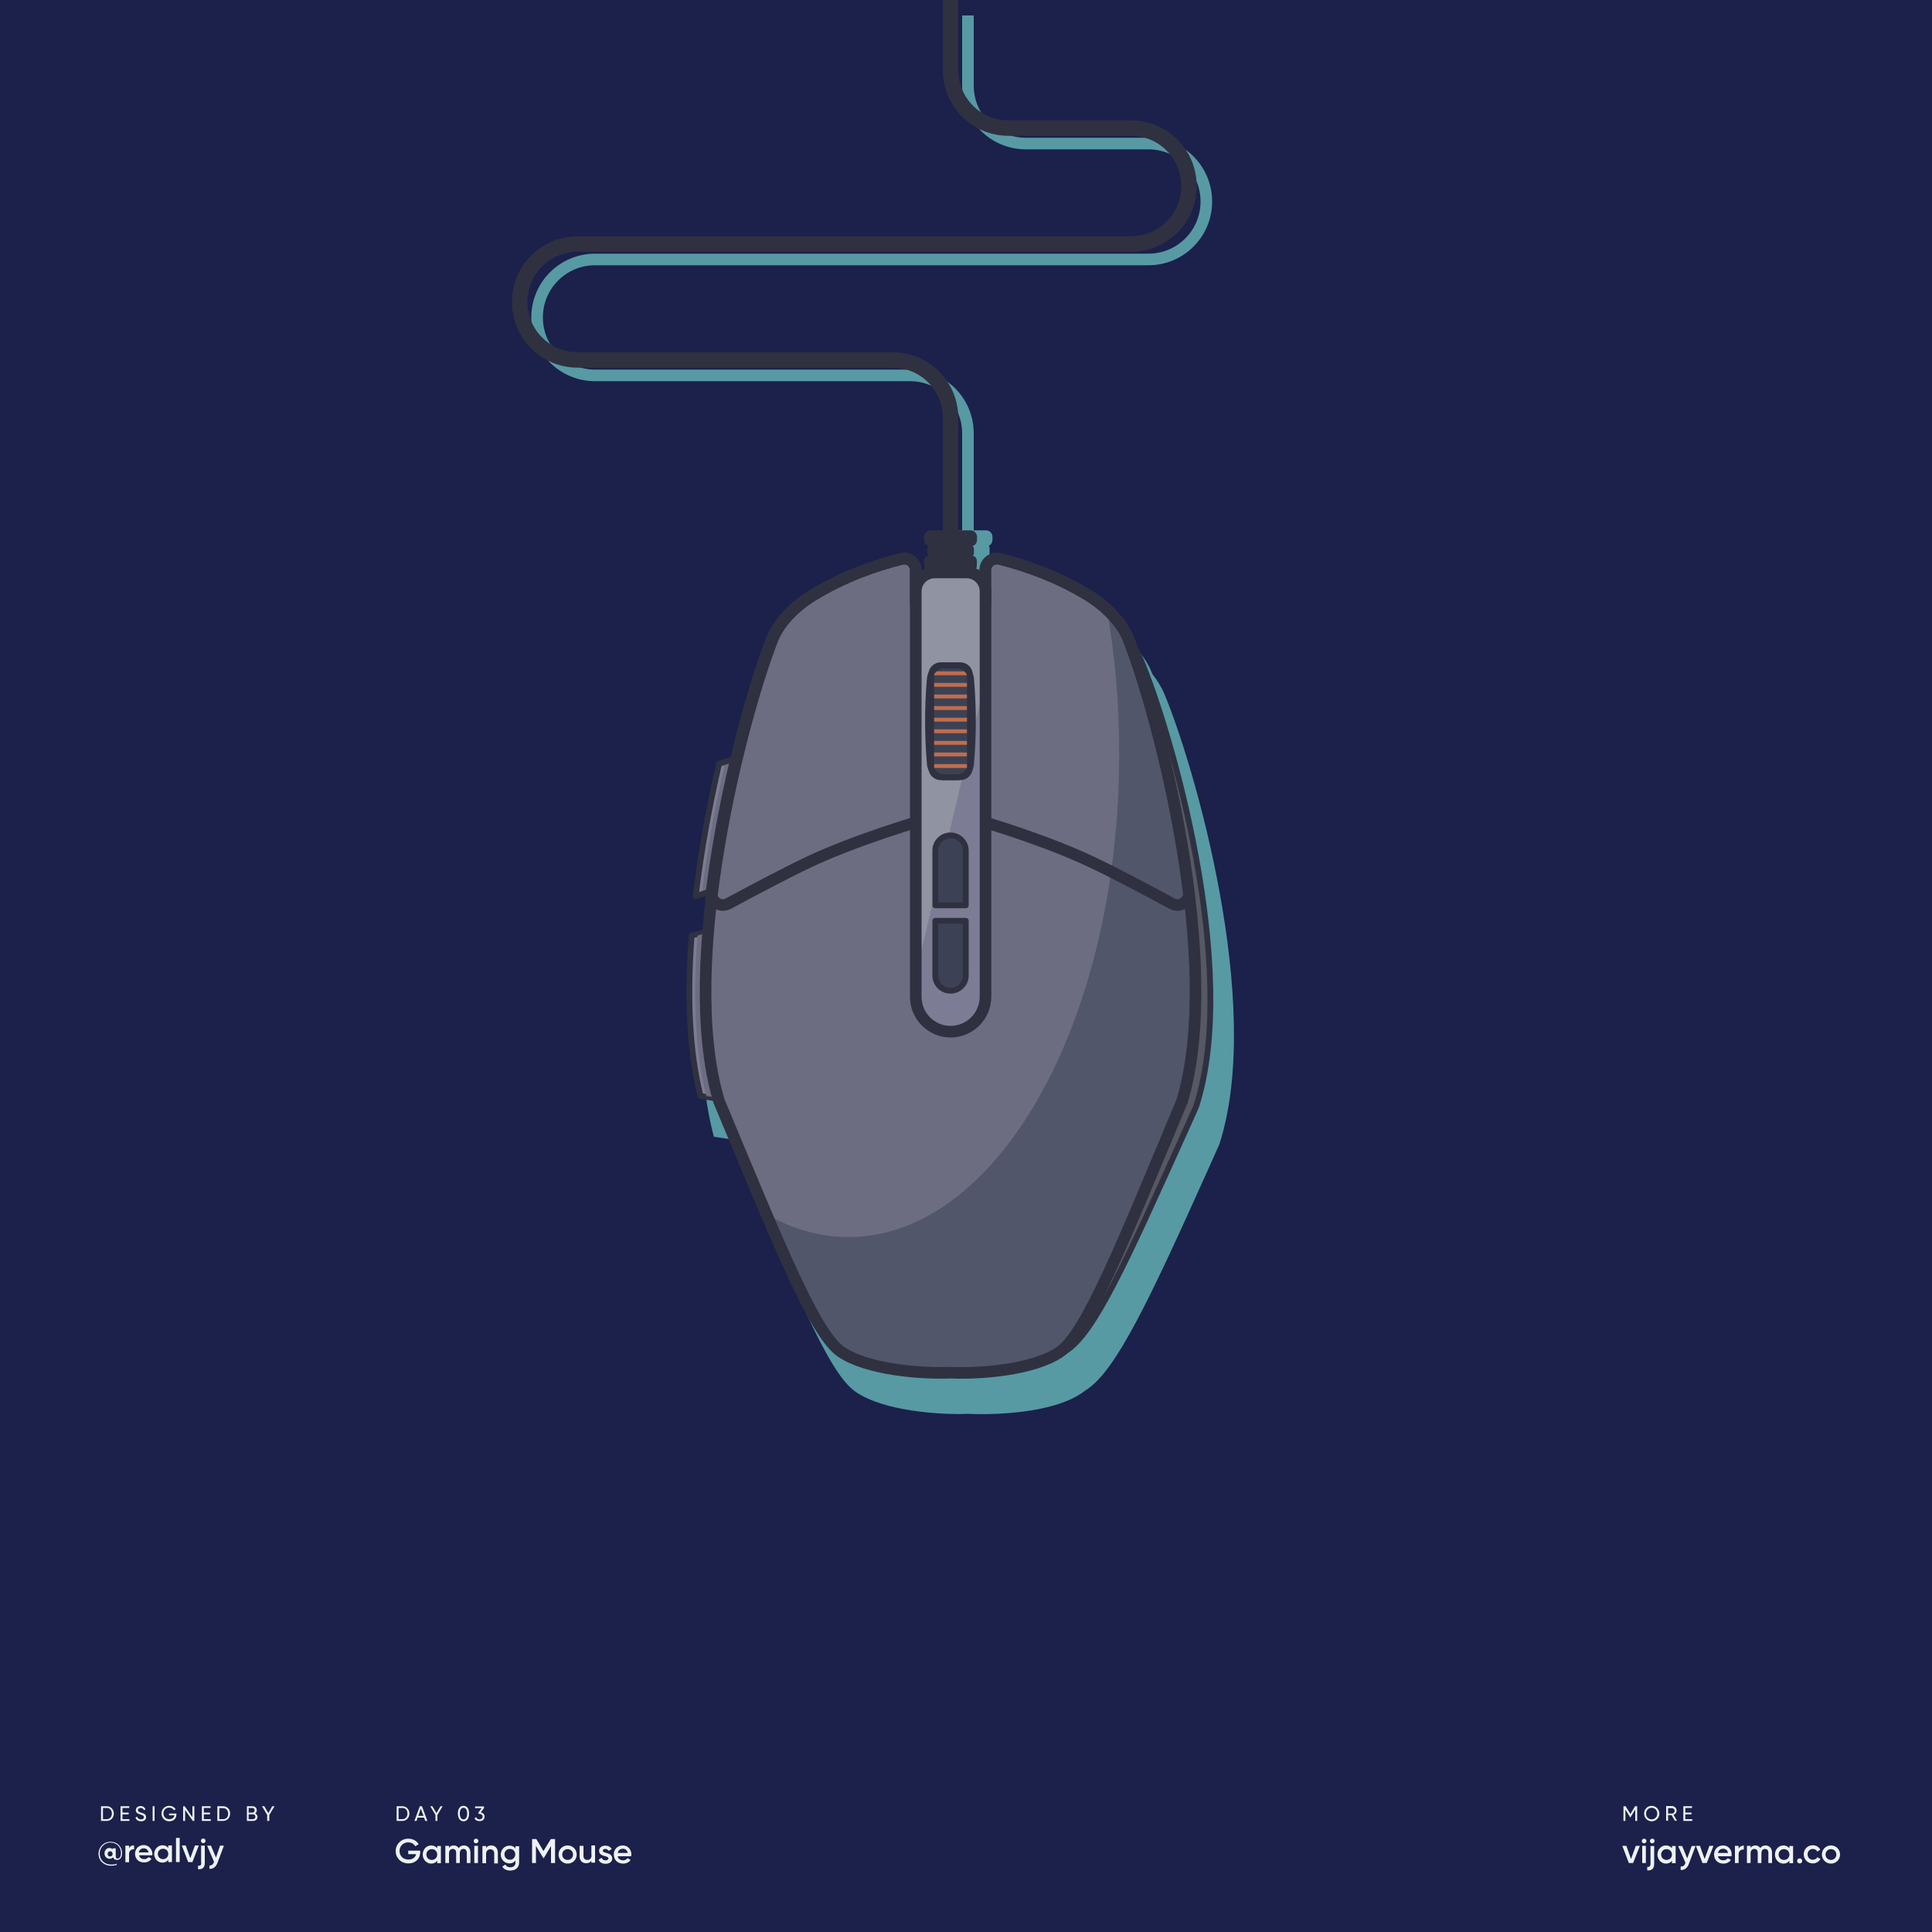<?xml version="1.0" encoding="utf-8"?>
<!-- Generator: Adobe Illustrator 23.1.1, SVG Export Plug-In . SVG Version: 6.00 Build 0)  -->
<svg version="1.1" id="Layer_1" xmlns="http://www.w3.org/2000/svg" xmlns:xlink="http://www.w3.org/1999/xlink" x="0px" y="0px"
	 viewBox="0 0 1000 1000" style="enable-background:new 0 0 1000 1000;" xml:space="preserve">
<style type="text/css">
	.st0{fill:#1B214A;}
	.st1{fill:#EEF2F4;}
	.st2{fill:none;stroke:#579AA3;stroke-width:6;stroke-miterlimit:10;}
	.st3{fill:#579AA3;}
	.st4{fill:none;stroke:#2F3140;stroke-width:8;stroke-linecap:round;stroke-linejoin:round;stroke-miterlimit:10;}
	.st5{fill:#2F3140;}
	.st6{fill:#579AA3;stroke:#579AA3;stroke-width:6;stroke-miterlimit:10;}
	.st7{fill:#7C7C94;}
	.st8{fill:none;stroke:#2F3140;stroke-width:3;stroke-linecap:round;stroke-linejoin:round;stroke-miterlimit:10;}
	.st9{fill:#6C6D81;}
	.st10{fill:#565864;}
	.st11{fill:none;stroke:#C06D4F;stroke-width:2;stroke-linecap:round;stroke-linejoin:round;stroke-miterlimit:10;}
	.st12{fill:#51566A;}
	.st13{fill:none;stroke:#2F3140;stroke-width:6;stroke-linecap:round;stroke-linejoin:round;stroke-miterlimit:10;}
	.st14{fill:#9093A2;}
	.st15{fill:#3C4155;}
	.st16{fill:#3B4254;}
</style>
<rect id="XMLID_4_" class="st0" width="1000" height="1000"/>
<g>
	<path class="st1" d="M57.2,953.3c-3.6,0-6.2,2.8-6.2,6.2c0,3.6,2.8,6.2,6.5,6.2c1.2,0,2.1-0.2,2.9-0.4v-0.6
		c-0.8,0.3-1.7,0.4-2.9,0.4c-3.4,0-5.9-2.4-5.9-5.7c0-3.2,2.5-5.7,5.6-5.7c3.1,0,5.4,2.3,5.4,5.3c0,2.1-0.8,3-1.7,3
		c-0.8,0-1-0.6-1-1.4v-3.9h-1.6v0.5c-0.4-0.4-1-0.7-1.6-0.7c-1.5,0-2.6,1.2-2.6,2.8c0,1.6,1.1,2.8,2.6,2.8c0.7,0,1.4-0.3,1.8-0.8
		c0.3,0.9,1.1,1.4,2.1,1.4c1.4,0,2.6-1.1,2.6-3.7C63.2,956.4,61.1,953.3,57.2,953.3z M57,960.9c-0.8,0-1.3-0.5-1.3-1.3
		c0-0.8,0.6-1.4,1.3-1.4c0.7,0,1.3,0.5,1.3,1.4C58.3,960.3,57.8,960.9,57,960.9z"/>
	<path class="st1" d="M66.8,956.7v-1.4h-1.9v8.6h1.9v-4.3c0-1.9,1.4-2.5,2.6-2.4v-2C68.3,955.1,67.3,955.5,66.8,956.7z"/>
	<path class="st1" d="M74.4,955c-2.7,0-4.5,2-4.5,4.5c0,2.6,1.8,4.5,4.7,4.5c1.7,0,3-0.7,3.8-1.9l-1.5-0.9c-0.4,0.6-1.2,1.1-2.2,1.1
		c-1.4,0-2.5-0.7-2.7-2h6.8c0-0.2,0.1-0.5,0.1-0.8C78.7,957.1,77,955,74.4,955z M71.8,958.8c0.3-1.3,1.2-2.1,2.6-2.1
		c1.1,0,2.2,0.6,2.5,2.1H71.8z"/>
	<path class="st1" d="M87.1,956.5c-0.7-0.9-1.7-1.4-3-1.4c-2.3,0-4.3,2-4.3,4.5c0,2.5,1.9,4.5,4.3,4.5c1.3,0,2.3-0.5,3-1.5v1.2h1.9
		v-8.6h-1.9V956.5z M84.4,962.3c-1.5,0-2.7-1.1-2.7-2.7c0-1.6,1.2-2.7,2.7-2.7c1.5,0,2.7,1.1,2.7,2.7
		C87.1,961.1,85.9,962.3,84.4,962.3z"/>
	<rect x="91.1" y="951.3" class="st1" width="1.9" height="12.5"/>
	<polygon class="st1" points="100.9,955.2 98.5,961.8 96.1,955.2 94.1,955.2 97.4,963.8 99.6,963.8 102.9,955.2 	"/>
	<path class="st1" d="M105.2,951.6c-0.7,0-1.2,0.5-1.2,1.2c0,0.6,0.5,1.2,1.2,1.2c0.7,0,1.2-0.5,1.2-1.2
		C106.4,952.1,105.8,951.6,105.2,951.6z"/>
	<path class="st1" d="M104.2,964.2c0,1.2-0.5,1.6-1.7,1.5v1.8c2.3,0.2,3.5-0.9,3.5-3.3v-8.9h-1.9V964.2z"/>
	<path class="st1" d="M111.8,961.5l-2.6-6.2h-2l3.6,8.4l-0.1,0.2c-0.4,1.1-1.1,1.7-2.3,1.7v1.7c2,0.1,3.4-1,4.2-3.2l3.3-8.8h-2
		L111.8,961.5z"/>
	<path class="st1" d="M211.9,938.7c0-2.1-1.5-3.8-3.6-3.8h-3v7.6h3C210.4,942.5,211.9,940.8,211.9,938.7z M206.3,935.8h2
		c1.6,0,2.6,1.2,2.6,2.9s-1.1,2.9-2.6,2.9h-2V935.8z"/>
	<path class="st1" d="M216.1,940.8h3.4l0.6,1.7h1.1l-2.8-7.6h-1.1l-2.8,7.6h1.1L216.1,940.8z M217.8,936.1l1.4,3.8h-2.7L217.8,936.1
		z"/>
	<polygon class="st1" points="225.9,938.5 223.8,934.9 222.7,934.9 225.4,939.4 225.4,942.5 226.4,942.5 226.4,939.4 229.1,934.9 
		228,934.9 	"/>
	<path class="st1" d="M239.9,942.7c1.9,0,2.9-1.6,2.9-4c0-2.4-1-4-2.9-4c-1.9,0-2.9,1.6-2.9,4C237,941,238.1,942.7,239.9,942.7z
		 M239.9,935.7c1.2,0,1.9,1.1,1.9,3s-0.7,3-1.9,3c-1.2,0-1.9-1.1-1.9-3S238.7,935.7,239.9,935.7z"/>
	<path class="st1" d="M250.8,940.3c0-1.3-0.9-2-2-2.2l1.7-2.2v-0.9h-4.6v0.9h3.4l-1.8,2.4l0.4,0.6h0.3c0.9,0,1.6,0.5,1.6,1.4
		c0,0.9-0.7,1.4-1.6,1.4c-0.8,0-1.4-0.3-1.7-1.1l-0.9,0.5c0.4,1,1.4,1.5,2.5,1.5C249.6,942.7,250.8,941.8,250.8,940.3z"/>
	<polygon class="st1" points="841.3,936.6 843.8,940.7 843.9,940.7 846.4,936.6 846.4,942.5 847.4,942.5 847.4,934.9 846.3,934.9 
		843.9,938.9 841.4,934.9 840.3,934.9 840.3,942.5 841.3,942.5 	"/>
	<path class="st1" d="M854.9,934.7c-2.2,0-3.9,1.8-3.9,4c0,2.2,1.7,4,3.9,4c2.2,0,4-1.8,4-4C858.8,936.5,857.1,934.7,854.9,934.7z
		 M854.9,941.7c-1.7,0-2.9-1.3-2.9-3c0-1.7,1.3-3,2.9-3c1.7,0,2.9,1.3,2.9,3C857.8,940.4,856.6,941.7,854.9,941.7z"/>
	<path class="st1" d="M867.8,937.2c0-1.3-1.1-2.4-2.4-2.4h-3v7.6h1v-2.9h1.8l1.7,2.9h1.1l-1.8-3.1
		C867.1,939.1,867.8,938.2,867.8,937.2z M863.4,938.7v-2.8h2c0.8,0,1.4,0.6,1.4,1.4c0,0.8-0.6,1.4-1.4,1.4H863.4z"/>
	<polygon class="st1" points="875.9,941.6 872.3,941.6 872.3,939.1 875.5,939.1 875.5,938.2 872.3,938.2 872.3,935.8 875.8,935.8 
		875.8,934.9 871.3,934.9 871.3,942.5 875.9,942.5 	"/>
	<path class="st1" d="M58.9,938.7c0-2.1-1.5-3.8-3.6-3.8h-3v7.6h3C57.4,942.5,58.9,940.8,58.9,938.7z M53.3,935.8h2
		c1.6,0,2.6,1.2,2.6,2.9s-1.1,2.9-2.6,2.9h-2V935.8z"/>
	<polygon class="st1" points="67,941.6 63.4,941.6 63.4,939.1 66.6,939.1 66.6,938.2 63.4,938.2 63.4,935.8 66.9,935.8 66.9,934.9 
		62.4,934.9 62.4,942.5 67,942.5 	"/>
	<path class="st1" d="M73,941.7c-1.1,0-1.8-0.5-2-1.4l-0.9,0.5c0.4,1.1,1.4,1.9,2.9,1.9c1.6,0,2.6-0.8,2.6-2.2
		c0-1.5-1.3-1.9-2.6-2.3c-1.1-0.3-1.6-0.6-1.6-1.3c0-0.7,0.6-1.1,1.4-1.1c0.9,0,1.5,0.5,1.7,1.2l0.8-0.5c-0.4-1-1.3-1.7-2.6-1.7
		c-1.3,0-2.4,0.8-2.4,2.2c0,1.4,1.2,1.8,2.4,2.2c1.1,0.3,1.8,0.6,1.8,1.4C74.6,941.2,74,941.7,73,941.7z"/>
	<rect x="79" y="934.9" class="st1" width="1" height="7.6"/>
	<path class="st1" d="M91.3,938.7h-3.8v0.9h2.8c-0.2,1.1-1.1,2-2.7,2c-1.8,0-3-1.3-3-3c0-1.7,1.2-3,3-3c1.1,0,2,0.6,2.4,1.4l0.9-0.5
		c-0.6-1.1-1.9-1.8-3.3-1.8c-2.3,0-4,1.8-4,4c0,2.2,1.7,4,4,4c2.3,0,3.7-1.5,3.7-3.5V938.7z"/>
	<polygon class="st1" points="95.8,936.8 99.8,942.5 100.6,942.5 100.6,934.9 99.6,934.9 99.6,940.6 95.6,934.9 94.8,934.9 
		94.8,942.5 95.8,942.5 	"/>
	<polygon class="st1" points="109.1,941.6 105.5,941.6 105.5,939.1 108.7,939.1 108.7,938.2 105.5,938.2 105.5,935.8 109,935.8 
		109,934.9 104.5,934.9 104.5,942.5 109.1,942.5 	"/>
	<path class="st1" d="M115.5,934.9h-3v7.6h3c2.1,0,3.6-1.7,3.6-3.8C119.2,936.6,117.6,934.9,115.5,934.9z M115.5,941.6h-2v-5.7h2
		c1.6,0,2.6,1.2,2.6,2.9S117.1,941.6,115.5,941.6z"/>
	<path class="st1" d="M132.1,938.6c0.5-0.3,0.8-0.9,0.8-1.6c0-1.2-0.9-2.1-2.1-2.1h-3v7.6h3.3c1.2,0,2.2-0.9,2.2-2.2
		C133.2,939.5,132.7,938.9,132.1,938.6z M128.7,935.8h2c0.6,0,1.1,0.5,1.1,1.2c0,0.7-0.5,1.2-1.1,1.2h-2V935.8z M131,941.6h-2.3
		v-2.5h2.3c0.7,0,1.2,0.5,1.2,1.2C132.2,941,131.7,941.6,131,941.6z"/>
	<polygon class="st1" points="138.9,938.5 136.8,934.9 135.6,934.9 138.3,939.4 138.3,942.5 139.4,942.5 139.4,939.4 142.1,934.9 
		140.9,934.9 	"/>
	<path class="st1" d="M211.3,959.7h4.1c-0.4,1.7-1.8,2.8-4,2.8c-2.8,0-4.6-1.9-4.6-4.4c0-2.5,1.8-4.5,4.5-4.5c1.6,0,3,0.8,3.6,2
		l1.8-1c-1-1.8-3-2.9-5.4-2.9c-3.7,0-6.5,2.9-6.5,6.4s2.7,6.4,6.6,6.4c3.6,0,6.1-2.4,6.1-5.8v-0.8h-6.2V959.7z"/>
	<path class="st1" d="M226.3,956.7c-0.7-0.9-1.7-1.5-3.1-1.5c-2.4,0-4.4,2-4.4,4.7c0,2.6,2,4.7,4.4,4.7c1.4,0,2.4-0.6,3.1-1.5v1.3
		h1.9v-8.9h-1.9V956.7z M223.5,962.7c-1.6,0-2.8-1.2-2.8-2.8c0-1.6,1.2-2.8,2.8-2.8c1.6,0,2.8,1.2,2.8,2.8
		C226.3,961.5,225.1,962.7,223.5,962.7z"/>
	<path class="st1" d="M240.1,955.2c-1.2,0-2.1,0.5-2.7,1.4c-0.5-0.9-1.4-1.4-2.5-1.4c-1.1,0-2,0.4-2.5,1.3v-1.1h-1.9v8.9h1.9v-5
		c0-1.6,0.9-2.3,2-2.3c1,0,1.7,0.7,1.7,1.9v5.4h1.9v-5c0-1.6,0.8-2.3,1.9-2.3c1,0,1.7,0.7,1.7,1.9v5.4h1.9v-5.5
		C243.4,956.6,242.1,955.2,240.1,955.2z"/>
	<rect x="245.5" y="955.4" class="st1" width="1.9" height="8.9"/>
	<path class="st1" d="M246.4,951.7c-0.7,0-1.2,0.5-1.2,1.2c0,0.7,0.5,1.2,1.2,1.2c0.7,0,1.2-0.6,1.2-1.2
		C247.6,952.2,247.1,951.7,246.4,951.7z"/>
	<path class="st1" d="M254.3,955.2c-1.2,0-2.2,0.4-2.7,1.4v-1.1h-1.9v8.9h1.9v-4.7c0-1.8,1-2.5,2.2-2.5c1.2,0,2,0.7,2,2.1v5.2h1.9
		v-5.4C257.7,956.6,256.2,955.2,254.3,955.2z"/>
	<path class="st1" d="M266.8,956.8c-0.7-1-1.7-1.5-3.1-1.5c-2.5,0-4.5,2-4.5,4.6s2,4.6,4.5,4.6c1.4,0,2.4-0.6,3.1-1.5v1.1
		c0,1.5-1,2.4-2.6,2.4c-1.5,0-2.2-0.6-2.6-1.4l-1.6,1c0.7,1.4,2.2,2.1,4.2,2.1c2.3,0,4.5-1.3,4.5-4.2v-8.4h-1.9V956.8z M263.9,962.6
		c-1.6,0-2.8-1.2-2.8-2.8s1.2-2.8,2.8-2.8c1.6,0,2.8,1.2,2.8,2.8S265.5,962.6,263.9,962.6z"/>
	<polygon class="st1" points="281.3,958.1 277.6,951.9 275.4,951.9 275.4,964.3 277.4,964.3 277.4,955.4 281.2,961.7 281.5,961.7 
		285.2,955.5 285.2,964.3 287.3,964.3 287.3,951.9 285.1,951.9 	"/>
	<path class="st1" d="M293.8,955.2c-2.6,0-4.7,2-4.7,4.7c0,2.6,2.1,4.7,4.7,4.7c2.6,0,4.7-2,4.7-4.7
		C298.5,957.2,296.4,955.2,293.8,955.2z M293.8,962.7c-1.6,0-2.8-1.2-2.8-2.8c0-1.6,1.2-2.8,2.8-2.8s2.8,1.2,2.8,2.8
		C296.6,961.5,295.4,962.7,293.8,962.7z"/>
	<path class="st1" d="M306.2,960.2c0,1.8-1,2.5-2.2,2.5c-1.2,0-2-0.7-2-2.1v-5.2H300v5.4c0,2.3,1.4,3.6,3.4,3.6
		c1.2,0,2.2-0.4,2.7-1.4v1.1h1.9v-8.9h-1.9V960.2z"/>
	<path class="st1" d="M312,957.9c0-0.6,0.6-0.9,1.3-0.9c0.7,0,1.3,0.3,1.7,1l1.6-0.9c-0.6-1.2-1.8-1.8-3.3-1.8c-1.8,0-3.2,1-3.2,2.7
		c0,3.2,4.8,2.3,4.8,3.9c0,0.7-0.7,1-1.5,1c-1,0-1.7-0.5-2-1.3l-1.6,1c0.6,1.3,1.8,2.1,3.6,2.1c1.9,0,3.5-1,3.5-2.7
		C316.8,958.5,312,959.5,312,957.9z"/>
	<path class="st1" d="M322.4,955.2c-2.8,0-4.7,2-4.7,4.7c0,2.7,1.9,4.7,4.8,4.7c1.7,0,3.1-0.7,3.9-1.9l-1.6-0.9
		c-0.4,0.6-1.2,1.1-2.3,1.1c-1.4,0-2.5-0.7-2.8-2.1h7c0-0.2,0.1-0.5,0.1-0.8C326.8,957.3,325,955.2,322.4,955.2z M319.7,959.1
		c0.3-1.3,1.2-2.2,2.7-2.2c1.2,0,2.3,0.7,2.5,2.2H319.7z"/>
	<polygon class="st1" points="844.2,962.2 841.8,955.4 839.7,955.4 843.1,964.3 845.3,964.3 848.8,955.4 846.7,955.4 	"/>
	<rect x="850" y="955.4" class="st1" width="1.9" height="8.9"/>
	<path class="st1" d="M851,951.7c-0.7,0-1.2,0.5-1.2,1.2c0,0.7,0.5,1.2,1.2,1.2c0.7,0,1.2-0.6,1.2-1.2
		C852.2,952.2,851.6,951.7,851,951.7z"/>
	<path class="st1" d="M854.3,964.7c0,1.2-0.5,1.7-1.7,1.6v1.8c2.4,0.2,3.6-1,3.6-3.4v-9.2h-1.9V964.7z"/>
	<path class="st1" d="M855.2,951.7c-0.7,0-1.2,0.5-1.2,1.2c0,0.7,0.5,1.2,1.2,1.2c0.7,0,1.2-0.6,1.2-1.2
		C856.5,952.2,855.9,951.7,855.2,951.7z"/>
	<path class="st1" d="M865.4,956.7c-0.7-0.9-1.7-1.5-3.1-1.5c-2.4,0-4.4,2-4.4,4.7c0,2.6,2,4.7,4.4,4.7c1.4,0,2.4-0.6,3.1-1.5v1.3
		h1.9v-8.9h-1.9V956.7z M862.6,962.7c-1.6,0-2.8-1.2-2.8-2.8c0-1.6,1.2-2.8,2.8-2.8c1.6,0,2.8,1.2,2.8,2.8
		C865.4,961.5,864.2,962.7,862.6,962.7z"/>
	<path class="st1" d="M873.3,961.9l-2.6-6.4h-2.1l3.8,8.7l-0.1,0.2c-0.4,1.2-1.1,1.8-2.4,1.7v1.8c2,0.1,3.5-1,4.3-3.3l3.4-9.1h-2
		L873.3,961.9z"/>
	<polygon class="st1" points="882.3,962.2 879.9,955.4 877.8,955.4 881.2,964.3 883.4,964.3 886.9,955.4 884.8,955.4 	"/>
	<path class="st1" d="M891.9,955.2c-2.8,0-4.7,2-4.7,4.7c0,2.7,1.9,4.7,4.8,4.7c1.7,0,3.1-0.7,3.9-1.9l-1.6-0.9
		c-0.4,0.6-1.2,1.1-2.3,1.1c-1.4,0-2.5-0.7-2.8-2.1h7c0-0.2,0.1-0.5,0.1-0.8C896.4,957.3,894.5,955.2,891.9,955.2z M889.2,959.1
		c0.3-1.3,1.2-2.2,2.7-2.2c1.2,0,2.3,0.7,2.5,2.2H889.2z"/>
	<path class="st1" d="M899.9,956.9v-1.5H898v8.9h1.9v-4.5c0-2,1.5-2.6,2.7-2.5v-2.1C901.6,955.3,900.5,955.7,899.9,956.9z"/>
	<path class="st1" d="M913.8,955.2c-1.2,0-2.1,0.5-2.7,1.4c-0.5-0.9-1.4-1.4-2.5-1.4c-1.1,0-2,0.4-2.5,1.3v-1.1h-1.9v8.9h1.9v-5
		c0-1.6,0.9-2.3,2-2.3c1,0,1.7,0.7,1.7,1.9v5.4h1.9v-5c0-1.6,0.8-2.3,1.9-2.3c1,0,1.7,0.7,1.7,1.9v5.4h1.9v-5.5
		C917.1,956.6,915.8,955.2,913.8,955.2z"/>
	<path class="st1" d="M926.2,956.7c-0.7-0.9-1.7-1.5-3.1-1.5c-2.4,0-4.4,2-4.4,4.7c0,2.6,2,4.7,4.4,4.7c1.4,0,2.4-0.6,3.1-1.5v1.3
		h1.9v-8.9h-1.9V956.7z M923.4,962.7c-1.6,0-2.8-1.2-2.8-2.8c0-1.6,1.2-2.8,2.8-2.8c1.6,0,2.8,1.2,2.8,2.8
		C926.2,961.5,925,962.7,923.4,962.7z"/>
	<circle class="st1" cx="931.5" cy="963.2" r="1.3"/>
	<path class="st1" d="M938.3,962.6c-1.6,0-2.7-1.2-2.7-2.8c0-1.6,1.2-2.8,2.7-2.8c1.1,0,1.9,0.5,2.3,1.4l1.6-1
		c-0.7-1.4-2.2-2.3-3.9-2.3c-2.7,0-4.7,2-4.7,4.7c0,2.6,2,4.7,4.7,4.7c1.7,0,3.2-0.9,4-2.3l-1.6-0.9
		C940.2,962.1,939.3,962.6,938.3,962.6z"/>
	<path class="st1" d="M947.7,955.2c-2.6,0-4.7,2-4.7,4.7c0,2.6,2.1,4.7,4.7,4.7c2.6,0,4.7-2,4.7-4.7
		C952.4,957.2,950.3,955.2,947.7,955.2z M947.7,962.7c-1.6,0-2.8-1.2-2.8-2.8c0-1.6,1.2-2.8,2.8-2.8s2.8,1.2,2.8,2.8
		C950.5,961.5,949.3,962.7,947.7,962.7z"/>
</g>
<path id="XMLID_27_" class="st2" d="M501,282.6c0,0,0-32.7,0-58.3c0-16.6-13.4-30-30-30H308c-16.6,0-30-13.4-30-30v0
	c0-16.6,13.4-30,30-30h286.4c16.6,0,30-13.4,30-30v0c0-16.6-13.4-30-30-30H531c-16.6,0-30-13.4-30-30c0-17.6,0-36.3,0-36.3"/>
<path id="XMLID_39_" class="st3" d="M510.8,295.6h-21.7c-1.6,0-2.8-1.3-2.8-2.8v-2.5c0-1.6,1.3-2.8,2.8-2.8h21.7
	c1.6,0,2.8,1.3,2.8,2.8v2.5C513.7,294.3,512.4,295.6,510.8,295.6z"/>
<path id="XMLID_38_" class="st3" d="M510.4,282.8h-20.8c-1.8,0-3.3-1.5-3.3-3.3v-1.7c0-1.8,1.5-3.3,3.3-3.3h20.8
	c1.8,0,3.3,1.5,3.3,3.3v1.7C513.7,281.3,512.2,282.8,510.4,282.8z"/>
<path id="XMLID_37_" class="st3" d="M509.9,288.8h-19.8c-1.2,0-2.2-1-2.2-2.2v-2.9c0-1.2,1-2.2,2.2-2.2h19.8c1.2,0,2.3,1,2.3,2.2
	v2.9C512.2,287.8,511.2,288.8,509.9,288.8z"/>
<path id="XMLID_35_" class="st4" d="M492,274.6c0,0,0-32.7,0-58.3c0-16.6-13.4-30-30-30H299c-16.6,0-30-13.4-30-30v0
	c0-16.6,13.4-30,30-30h286.4c16.6,0,30-13.4,30-30v0c0-16.6-13.4-30-30-30H522c-16.6,0-30-13.4-30-30c0-17.6,0-36.3,0-36.3"/>
<path id="XMLID_26_" class="st5" d="M502.8,295.6h-21.7c-1.6,0-2.8-1.3-2.8-2.8v-2.5c0-1.6,1.3-2.8,2.8-2.8h21.7
	c1.6,0,2.8,1.3,2.8,2.8v2.5C505.7,294.3,504.4,295.6,502.8,295.6z"/>
<path id="XMLID_33_" class="st5" d="M502.4,282.8h-20.8c-1.8,0-3.3-1.5-3.3-3.3v-1.7c0-1.8,1.5-3.3,3.3-3.3h20.8
	c1.8,0,3.3,1.5,3.3,3.3v1.7C505.7,281.3,504.2,282.8,502.4,282.8z"/>
<path id="XMLID_31_" class="st5" d="M501.9,288.3h-19.8c-1.2,0-2.2-1-2.2-2.2v-1.9c0-1.2,1-2.2,2.2-2.2h19.8c1.2,0,2.2,1,2.2,2.2
	v1.9C504.2,287.3,503.2,288.3,501.9,288.3z"/>
<path id="XMLID_36_" class="st6" d="M599.8,360.1c-1.5-3.5-3.6-6.7-5.9-9.6c-0.2-0.4-0.3-0.8-0.5-1.2c-5.6-14.4-21.8-23.4-21.8-23.4
	c-15.1-9.1-30.4-14.6-44.9-18.3c-3.8-1-7.5,1.9-7.5,5.8v17.8h-36v-17.8c0-3.9-3.7-6.8-7.5-5.8c-14.6,3.7-29.8,9.2-44.9,18.3
	c0,0-16.2,8.9-21.8,23.4c-5.1,13-12,35-18.3,61.4l-9.3,3c-4.9,21.1-9.3,44.7-12.1,68.5l8.7-2.7c-0.9,6.9-1.6,13.9-2.2,20.9l-8.5,2.2
	c-2.3,29.8-1.5,59,4.6,83.1l9.2,1.4c0.1,0.3,0.2,0.7,0.3,1c31.7,75.9,49.7,120.8,63.4,130c13.5,9.1,40.8,11.3,56.5,10.7
	c15.5,0.7,42.4-0.8,56.1-9.7l0,0c1.2-0.6,1.8-1.3,2.9-2c14.7-9.2,31.9-45.4,62-112.4l6-13.4l0.1-0.3
	C651,520.1,615.3,396.9,599.8,360.1z"/>
<path id="XMLID_14_" class="st7" d="M384,480.3h-11l-15,3.9c-2.3,29.8-1.5,59,4.6,83.1l29.8,4.5L384,480.3z"/>
<path id="XMLID_12_" class="st8" d="M384,480.3h-11l-15,3.9c-2.3,29.8-1.5,59,4.6,83.1l29.8,4.5L384,480.3z"/>
<path id="XMLID_15_" class="st7" d="M374.7,459.3l13-69l-15.5,5c-4.9,21.1-9.3,44.7-12.1,68.5L374.7,459.3z"/>
<path id="XMLID_24_" class="st9" d="M387,480.3h-11l-15,3.9c-2.3,29.8-1.5,59,4.6,83.1l29.8,4.5L387,480.3z"/>
<path id="XMLID_20_" class="st9" d="M377.7,459.3l13-69l-15.5,5c-4.9,21.1-9.3,44.7-12.1,68.5L377.7,459.3z"/>
<path id="XMLID_13_" class="st8" d="M374.7,459.3l13-69l-15.5,5c-4.9,21.1-9.3,44.7-12.1,68.5L374.7,459.3z"/>
<path id="XMLID_10_" class="st10" d="M590.6,341.8c-6.3-15-23.3-24.2-25.1-25.1c-5.6-3.1-11.4-5.9-17.4-8.4v392.9
	c1.2-0.6,2.5-1.3,3.6-2c14.7-9.2,31.2-46.1,61.4-113l6-13.4l0.1-0.3C641.8,501.8,606.1,378.7,590.6,341.8z"/>
<path id="XMLID_11_" class="st8" d="M590.6,341.8c-6.3-15-23.3-24.2-25.1-25.1c-5.6-3.1-11.4-5.9-17.4-8.4v392.9
	c1.2-0.6,2.5-1.3,3.6-2c14.7-9.2,31.2-46.1,61.4-113l6-13.4l0.1-0.3C641.8,501.8,606.1,378.7,590.6,341.8z"/>
<path id="XMLID_17_" class="st11" d="M482,359.3"/>
<path id="XMLID_7_" class="st12" d="M584.2,331c-5.6-14.4-21.8-23.4-21.8-23.4c-15.1-9.1-30.4-14.6-44.9-18.3
	c-3.8-1-7.5,1.9-7.5,5.8V313h-36v-17.8c0-3.9-3.7-6.8-7.5-5.8c-14.6,3.7-29.8,9.2-44.9,18.3c0,0-16.2,8.9-21.8,23.4
	c-15.7,40.1-49,167-27.7,238.7c31.7,75.9,49.7,120.8,63.4,130c13.5,9.1,40.8,11.3,56.5,10.7c15.7,0.7,43-1.5,56.5-10.7
	c13.6-9.2,31.7-54.1,63.4-130C633.2,498,599.9,371.1,584.2,331z"/>
<path id="XMLID_34_" class="st9" d="M579.3,390.3c0-26.1-2.2-51.3-6.4-74.9c-5.5-5-10.5-7.8-10.5-7.8c-15.1-9.1-30.4-14.6-44.9-18.3
	c-3.8-1-7.5,1.9-7.5,5.8V313h-36v-17.8c0-3.9-3.7-6.8-7.5-5.8c-14.6,3.7-29.8,9.2-44.9,18.3c0,0-16.2,8.9-21.8,23.4
	c-15.7,40.1-49,167-27.7,238.7c9.3,22.4,17.5,42,24.7,58.8c13.4,7.6,27.6,11.7,42.4,11.7C516.6,640.2,579.3,528.3,579.3,390.3z"/>
<path id="XMLID_6_" class="st13" d="M584.2,331c-5.6-14.4-21.8-23.4-21.8-23.4c-15.1-9.1-30.4-14.6-44.9-18.3
	c-3.8-1-7.5,1.9-7.5,5.8V313h-36v-17.8c0-3.9-3.7-6.8-7.5-5.8c-14.6,3.7-29.8,9.2-44.9,18.3c0,0-16.2,8.9-21.8,23.4
	c-15.7,40.1-49,167-27.7,238.7c31.7,75.9,49.7,120.8,63.4,130c13.5,9.1,40.8,11.3,56.5,10.7c15.7,0.7,43-1.5,56.5-10.7
	c13.6-9.2,31.7-54.1,63.4-130C633.2,498,599.9,371.1,584.2,331z"/>
<path id="XMLID_8_" class="st13" d="M474,307.1V295c0-3.9-3.6-6.7-7.4-5.8c-14.7,3.7-30,9.2-45.2,18.4c0,0-16.4,8.9-22,23.4
	c-9.2,23.4-24.3,76.4-31.1,130.7c-0.6,4.8,4.4,8.3,8.7,6c14.7-7.9,30.4-16.2,41.2-21.3c24.4-11.6,57.7-21.5,69.4-24.8
	c2.6-0.7,4.3-3.1,4.3-5.7v-96.9c0-3.3-2.7-5.9-5.9-5.9h-6.1C476.7,313,474,310.4,474,307.1z"/>
<path id="XMLID_9_" class="st13" d="M584.2,331c-5.6-14.4-21.8-23.4-21.8-23.4c-15.1-9.1-30.4-14.6-44.9-18.3
	c-3.8-1-7.5,1.9-7.5,5.8V313h-18v107.4c0,0,43.3,11.6,73.5,26c10.8,5.1,26.5,13.4,41.1,21.3c4.3,2.3,9.3-1.2,8.7-6
	C608.5,407.4,593.4,354.4,584.2,331z"/>
<path id="XMLID_16_" class="st7" d="M492,534L492,534c-9.9,0-18-8.1-18-18V306c0-5.3,4.3-9.7,9.7-9.7h16.7c5.3,0,9.7,4.3,9.7,9.7
	v210C510,526,501.9,534,492,534z"/>
<path id="XMLID_32_" class="st14" d="M510,352.3V306c0-5.3-4.3-9.7-9.7-9.7h-16.7c-5.3,0-9.7,4.3-9.7,9.7v198.8L510,352.3z"/>
<path id="XMLID_23_" class="st15" d="M499.9,468.6v-28.3c0-4.3-3.5-7.9-7.9-7.9s-7.9,3.5-7.9,7.9v28.3H499.9z"/>
<path id="XMLID_22_" class="st15" d="M499.9,476.6v28.3c0,4.3-3.5,7.9-7.9,7.9s-7.9-3.5-7.9-7.9v-28.3H499.9z"/>
<path id="XMLID_3_" class="st13" d="M492,534L492,534c-9.9,0-18-8.1-18-18V306.1c0-5.4,4.4-9.8,9.8-9.8h16.5c5.4,0,9.8,4.4,9.8,9.8
	V516C510,526,501.9,534,492,534z"/>
<path id="XMLID_5_" class="st16" d="M495.2,402.3h-6.5c-3.7,0-6.7-3-6.7-6.7v-44.5c0-3.7,3-6.7,6.7-6.7h6.5c3.7,0,6.7,3,6.7,6.7
	v44.5C502,399.3,498.9,402.3,495.2,402.3z"/>
<g id="XMLID_18_">
	<g id="XMLID_79_">
		<line id="XMLID_80_" class="st11" x1="483.1" y1="396.5" x2="500.9" y2="396.5"/>
	</g>
	<g id="XMLID_76_">
		<line id="XMLID_77_" class="st11" x1="483.1" y1="390.5" x2="500.9" y2="390.5"/>
	</g>
	<g id="XMLID_73_">
		<line id="XMLID_74_" class="st11" x1="483.1" y1="384.5" x2="500.9" y2="384.5"/>
	</g>
	<g id="XMLID_70_">
		<line id="XMLID_71_" class="st11" x1="483.1" y1="378.5" x2="500.9" y2="378.5"/>
	</g>
	<g id="XMLID_67_">
		<line id="XMLID_68_" class="st11" x1="483.1" y1="372.5" x2="500.9" y2="372.5"/>
	</g>
	<g id="XMLID_64_">
		<line id="XMLID_65_" class="st11" x1="483.1" y1="366.5" x2="500.9" y2="366.5"/>
	</g>
	<g id="XMLID_61_">
		<line id="XMLID_62_" class="st11" x1="483.1" y1="360.5" x2="500.9" y2="360.5"/>
	</g>
	<g id="XMLID_58_">
		<line id="XMLID_59_" class="st11" x1="483.1" y1="354.5" x2="500.9" y2="354.5"/>
	</g>
	<g id="XMLID_55_">
		<line id="XMLID_56_" class="st11" x1="483.1" y1="348.5" x2="500.9" y2="348.5"/>
	</g>
</g>
<g id="XMLID_19_">
	<path id="XMLID_30_" class="st8" d="M495.2,402.3c-2.2,0-4.3,0-6.5,0c-3.7,0-7-3-7.4-6.7c-1.3-14.8-1.3-29.7,0-44.5
		c0.4-3.7,3.7-6.7,7.4-6.7c2.2,0,4.3,0,6.5,0c3.7,0,7,3,7.4,6.7c1.3,14.8,1.3,29.7,0,44.5C502.3,399.3,498.9,402.3,495.2,402.3z"/>
</g>
<path id="XMLID_2_" class="st8" d="M497,402.3h-10c-2.8,0-5-2.2-5-5v-48c0-2.8,2.2-5,5-5h10c2.8,0,5,2.2,5,5v48
	C502,400.1,499.7,402.3,497,402.3z"/>
<path id="XMLID_25_" class="st8" d="M499.9,468.6v-28.3c0-4.3-3.5-7.9-7.9-7.9s-7.9,3.5-7.9,7.9v28.3H499.9z"/>
<path id="XMLID_21_" class="st8" d="M499.9,476.6v28.3c0,4.3-3.5,7.9-7.9,7.9s-7.9-3.5-7.9-7.9v-28.3H499.9z"/>
</svg>
